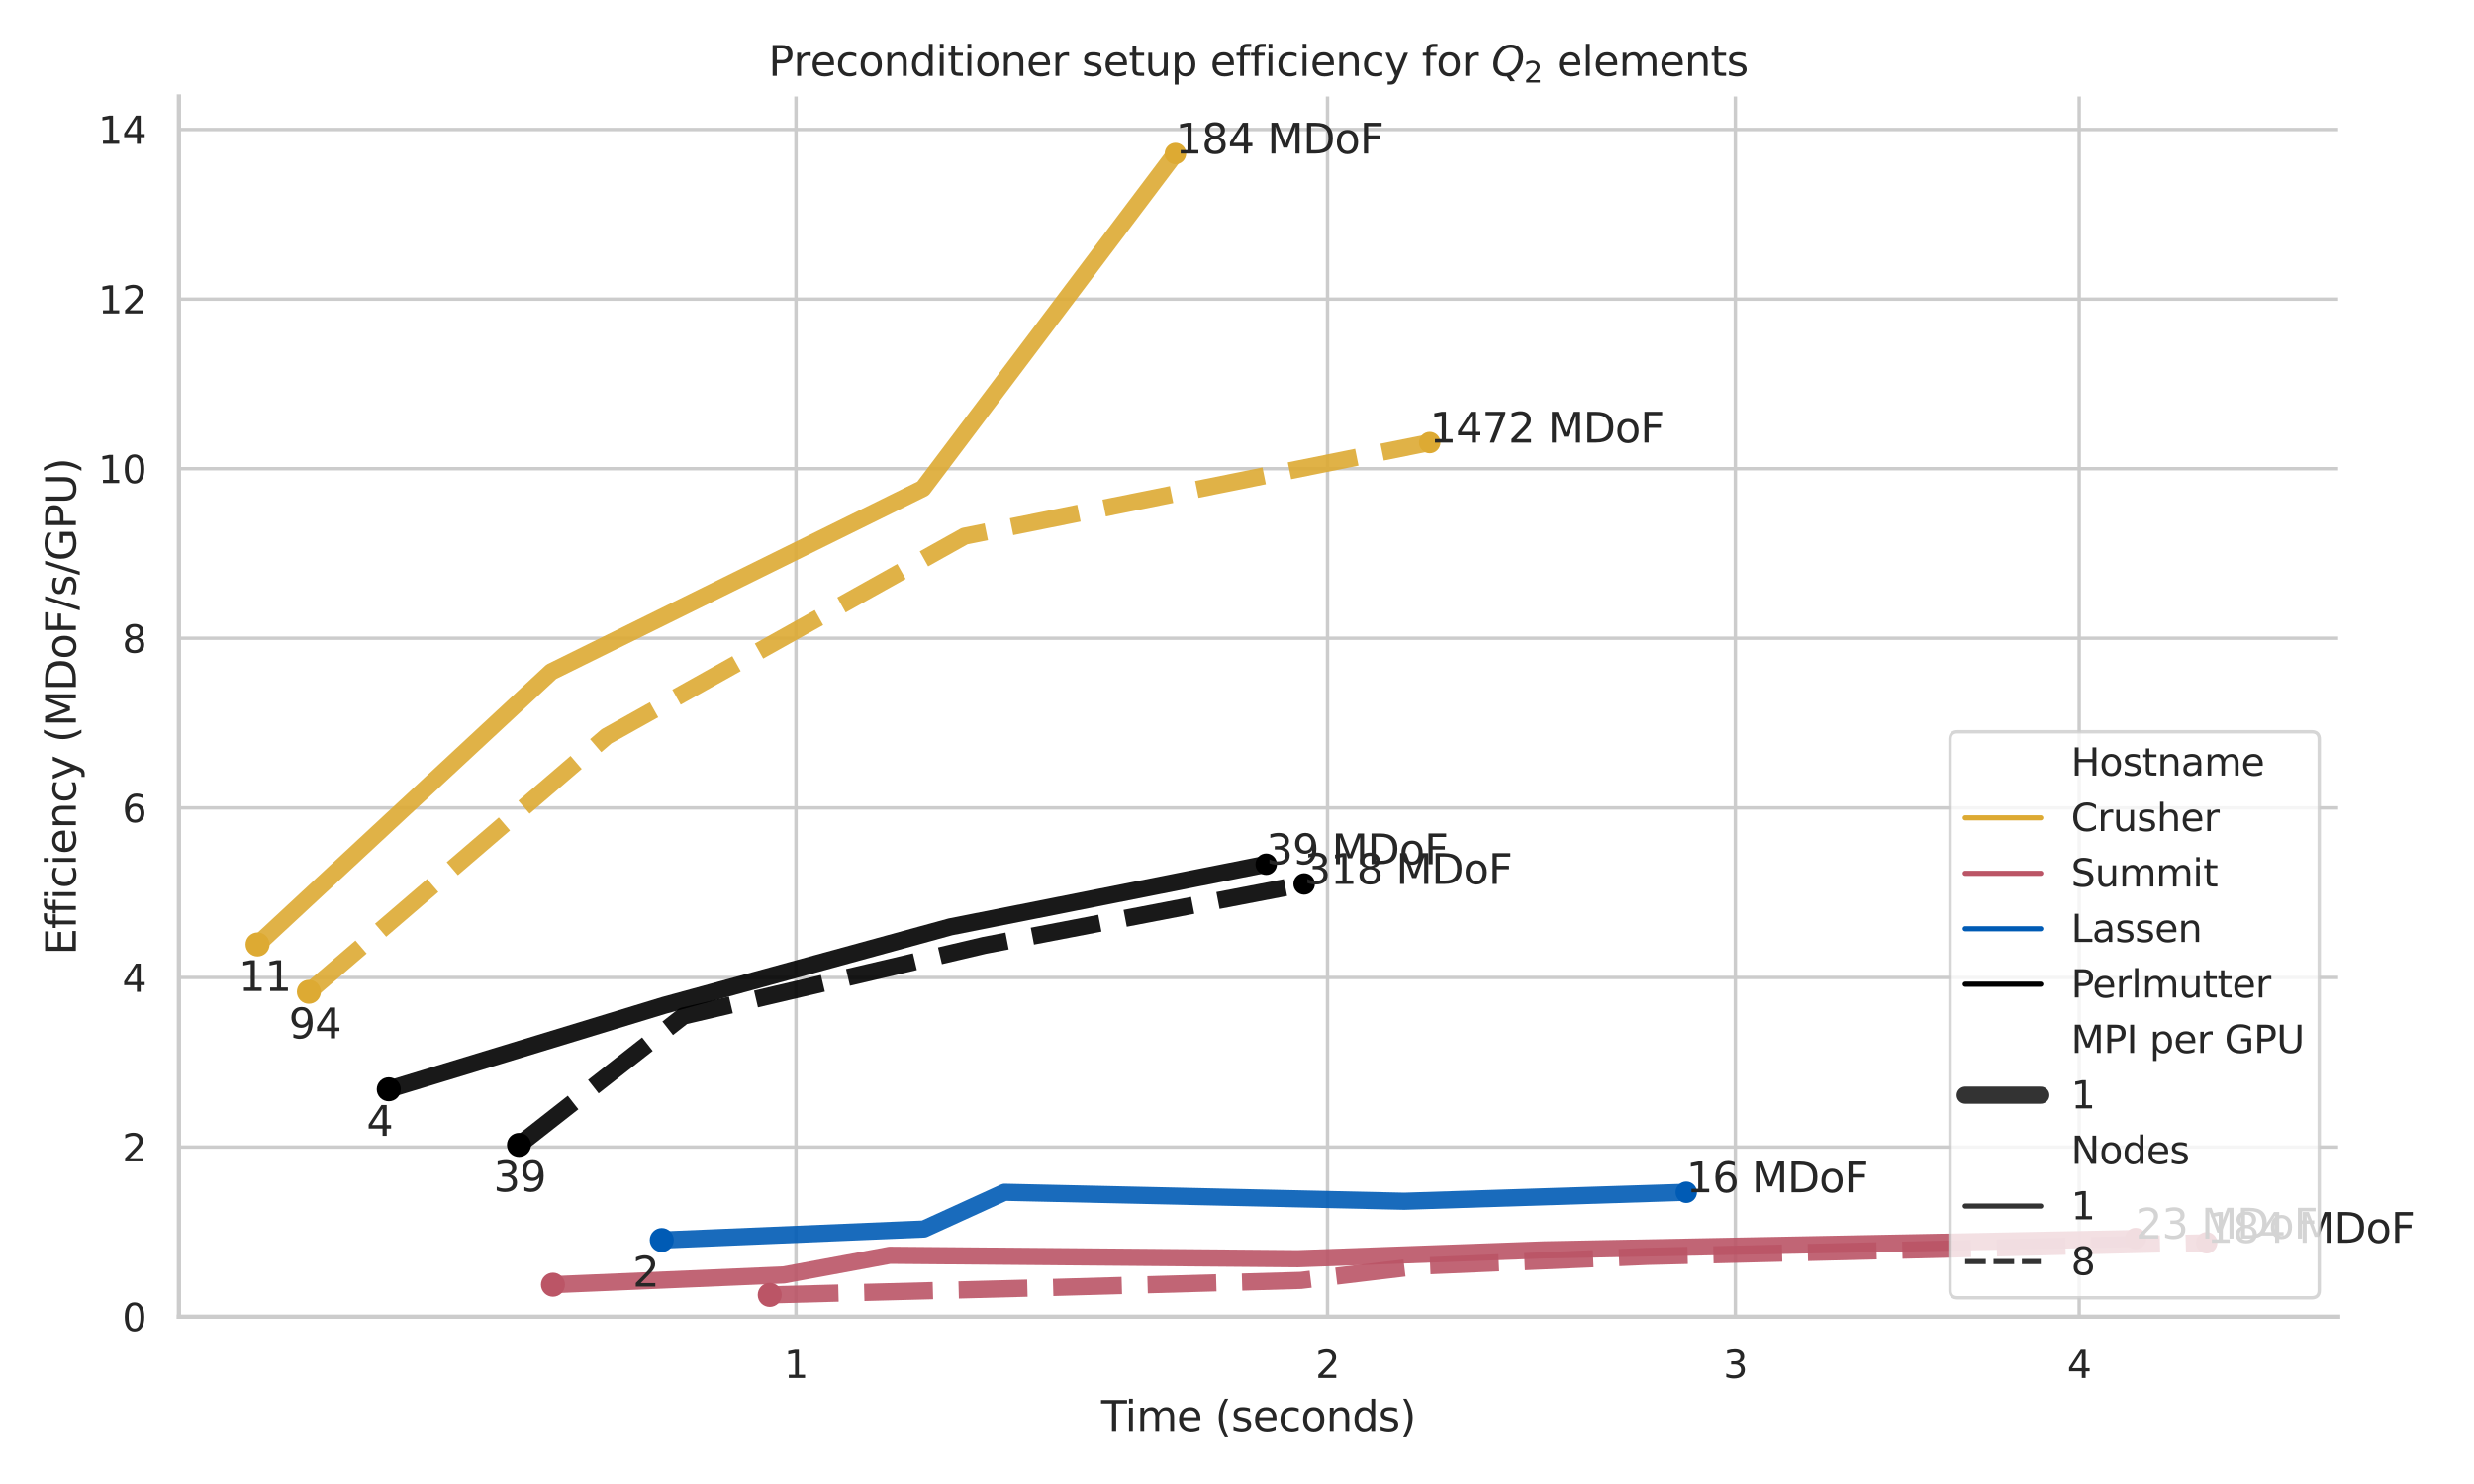 <?xml version="1.0" encoding="utf-8" standalone="no"?>
<!DOCTYPE svg PUBLIC "-//W3C//DTD SVG 1.1//EN"
  "http://www.w3.org/Graphics/SVG/1.1/DTD/svg11.dtd">
<svg xmlns:xlink="http://www.w3.org/1999/xlink" width="720pt" height="432pt" viewBox="0 0 720 432" xmlns="http://www.w3.org/2000/svg" version="1.1">
 <defs>
  <style type="text/css">*{stroke-linejoin: round; stroke-linecap: butt}</style>
 </defs>
 <g id="figure_1">
  <g id="patch_1">
   <path d="M 0 432 
L 720 432 
L 720 0 
L 0 0 
z
" style="fill: #ffffff"/>
  </g>
  <g id="axes_1">
   <g id="patch_2">
    <path d="M 52.071 383.28 
L 680.462 383.28 
L 680.462 28.08 
L 52.071 28.08 
z
" style="fill: #ffffff"/>
   </g>
   <g id="matplotlib.axis_1">
    <g id="xtick_1">
     <g id="line2d_1">
      <path d="M 231.659 383.28 
L 231.659 28.08 
" clip-path="url(#p3f2421a77c)" style="fill: none; stroke: #cccccc; stroke-linecap: round"/>
     </g>
     <g id="text_1">
      <!-- 1 -->
      <g style="fill: #262626" transform="translate(228.159 401.139)scale(0.11 -0.11)">
       <defs>
        <path id="DejaVuSans-31" d="M 794 531 
L 1825 531 
L 1825 4091 
L 703 3866 
L 703 4441 
L 1819 4666 
L 2450 4666 
L 2450 531 
L 3481 531 
L 3481 0 
L 794 0 
L 794 531 
z
" transform="scale(0.016)"/>
       </defs>
       <use xlink:href="#DejaVuSans-31"/>
      </g>
     </g>
    </g>
    <g id="xtick_2">
     <g id="line2d_2">
      <path d="M 386.345 383.28 
L 386.345 28.08 
" clip-path="url(#p3f2421a77c)" style="fill: none; stroke: #cccccc; stroke-linecap: round"/>
     </g>
     <g id="text_2">
      <!-- 2 -->
      <g style="fill: #262626" transform="translate(382.845 401.139)scale(0.11 -0.11)">
       <defs>
        <path id="DejaVuSans-32" d="M 1228 531 
L 3431 531 
L 3431 0 
L 469 0 
L 469 531 
Q 828 903 1448 1529 
Q 2069 2156 2228 2338 
Q 2531 2678 2651 2914 
Q 2772 3150 2772 3378 
Q 2772 3750 2511 3984 
Q 2250 4219 1831 4219 
Q 1534 4219 1204 4116 
Q 875 4013 500 3803 
L 500 4441 
Q 881 4594 1212 4672 
Q 1544 4750 1819 4750 
Q 2544 4750 2975 4387 
Q 3406 4025 3406 3419 
Q 3406 3131 3298 2873 
Q 3191 2616 2906 2266 
Q 2828 2175 2409 1742 
Q 1991 1309 1228 531 
z
" transform="scale(0.016)"/>
       </defs>
       <use xlink:href="#DejaVuSans-32"/>
      </g>
     </g>
    </g>
    <g id="xtick_3">
     <g id="line2d_3">
      <path d="M 505.04 383.28 
L 505.04 28.08 
" clip-path="url(#p3f2421a77c)" style="fill: none; stroke: #cccccc; stroke-linecap: round"/>
     </g>
     <g id="text_3">
      <!-- 3 -->
      <g style="fill: #262626" transform="translate(501.54 401.139)scale(0.11 -0.11)">
       <defs>
        <path id="DejaVuSans-33" d="M 2597 2516 
Q 3050 2419 3304 2112 
Q 3559 1806 3559 1356 
Q 3559 666 3084 287 
Q 2609 -91 1734 -91 
Q 1441 -91 1130 -33 
Q 819 25 488 141 
L 488 750 
Q 750 597 1062 519 
Q 1375 441 1716 441 
Q 2309 441 2620 675 
Q 2931 909 2931 1356 
Q 2931 1769 2642 2001 
Q 2353 2234 1838 2234 
L 1294 2234 
L 1294 2753 
L 1863 2753 
Q 2328 2753 2575 2939 
Q 2822 3125 2822 3475 
Q 2822 3834 2567 4026 
Q 2313 4219 1838 4219 
Q 1578 4219 1281 4162 
Q 984 4106 628 3988 
L 628 4550 
Q 988 4650 1302 4700 
Q 1616 4750 1894 4750 
Q 2613 4750 3031 4423 
Q 3450 4097 3450 3541 
Q 3450 3153 3228 2886 
Q 3006 2619 2597 2516 
z
" transform="scale(0.016)"/>
       </defs>
       <use xlink:href="#DejaVuSans-33"/>
      </g>
     </g>
    </g>
    <g id="xtick_4">
     <g id="line2d_4">
      <path d="M 605.104 383.28 
L 605.104 28.08 
" clip-path="url(#p3f2421a77c)" style="fill: none; stroke: #cccccc; stroke-linecap: round"/>
     </g>
     <g id="text_4">
      <!-- 4 -->
      <g style="fill: #262626" transform="translate(601.605 401.139)scale(0.11 -0.11)">
       <defs>
        <path id="DejaVuSans-34" d="M 2419 4116 
L 825 1625 
L 2419 1625 
L 2419 4116 
z
M 2253 4666 
L 3047 4666 
L 3047 1625 
L 3713 1625 
L 3713 1100 
L 3047 1100 
L 3047 0 
L 2419 0 
L 2419 1100 
L 313 1100 
L 313 1709 
L 2253 4666 
z
" transform="scale(0.016)"/>
       </defs>
       <use xlink:href="#DejaVuSans-34"/>
      </g>
     </g>
    </g>
    <g id="text_5">
     <!-- Time (seconds) -->
     <g style="fill: #262626" transform="translate(320.473 416.544)scale(0.12 -0.12)">
      <defs>
       <path id="DejaVuSans-54" d="M -19 4666 
L 3928 4666 
L 3928 4134 
L 2272 4134 
L 2272 0 
L 1638 0 
L 1638 4134 
L -19 4134 
L -19 4666 
z
" transform="scale(0.016)"/>
       <path id="DejaVuSans-69" d="M 603 3500 
L 1178 3500 
L 1178 0 
L 603 0 
L 603 3500 
z
M 603 4863 
L 1178 4863 
L 1178 4134 
L 603 4134 
L 603 4863 
z
" transform="scale(0.016)"/>
       <path id="DejaVuSans-6d" d="M 3328 2828 
Q 3544 3216 3844 3400 
Q 4144 3584 4550 3584 
Q 5097 3584 5394 3201 
Q 5691 2819 5691 2113 
L 5691 0 
L 5113 0 
L 5113 2094 
Q 5113 2597 4934 2840 
Q 4756 3084 4391 3084 
Q 3944 3084 3684 2787 
Q 3425 2491 3425 1978 
L 3425 0 
L 2847 0 
L 2847 2094 
Q 2847 2600 2669 2842 
Q 2491 3084 2119 3084 
Q 1678 3084 1418 2786 
Q 1159 2488 1159 1978 
L 1159 0 
L 581 0 
L 581 3500 
L 1159 3500 
L 1159 2956 
Q 1356 3278 1631 3431 
Q 1906 3584 2284 3584 
Q 2666 3584 2933 3390 
Q 3200 3197 3328 2828 
z
" transform="scale(0.016)"/>
       <path id="DejaVuSans-65" d="M 3597 1894 
L 3597 1613 
L 953 1613 
Q 991 1019 1311 708 
Q 1631 397 2203 397 
Q 2534 397 2845 478 
Q 3156 559 3463 722 
L 3463 178 
Q 3153 47 2828 -22 
Q 2503 -91 2169 -91 
Q 1331 -91 842 396 
Q 353 884 353 1716 
Q 353 2575 817 3079 
Q 1281 3584 2069 3584 
Q 2775 3584 3186 3129 
Q 3597 2675 3597 1894 
z
M 3022 2063 
Q 3016 2534 2758 2815 
Q 2500 3097 2075 3097 
Q 1594 3097 1305 2825 
Q 1016 2553 972 2059 
L 3022 2063 
z
" transform="scale(0.016)"/>
       <path id="DejaVuSans-20" transform="scale(0.016)"/>
       <path id="DejaVuSans-28" d="M 1984 4856 
Q 1566 4138 1362 3434 
Q 1159 2731 1159 2009 
Q 1159 1288 1364 580 
Q 1569 -128 1984 -844 
L 1484 -844 
Q 1016 -109 783 600 
Q 550 1309 550 2009 
Q 550 2706 781 3412 
Q 1013 4119 1484 4856 
L 1984 4856 
z
" transform="scale(0.016)"/>
       <path id="DejaVuSans-73" d="M 2834 3397 
L 2834 2853 
Q 2591 2978 2328 3040 
Q 2066 3103 1784 3103 
Q 1356 3103 1142 2972 
Q 928 2841 928 2578 
Q 928 2378 1081 2264 
Q 1234 2150 1697 2047 
L 1894 2003 
Q 2506 1872 2764 1633 
Q 3022 1394 3022 966 
Q 3022 478 2636 193 
Q 2250 -91 1575 -91 
Q 1294 -91 989 -36 
Q 684 19 347 128 
L 347 722 
Q 666 556 975 473 
Q 1284 391 1588 391 
Q 1994 391 2212 530 
Q 2431 669 2431 922 
Q 2431 1156 2273 1281 
Q 2116 1406 1581 1522 
L 1381 1569 
Q 847 1681 609 1914 
Q 372 2147 372 2553 
Q 372 3047 722 3315 
Q 1072 3584 1716 3584 
Q 2034 3584 2315 3537 
Q 2597 3491 2834 3397 
z
" transform="scale(0.016)"/>
       <path id="DejaVuSans-63" d="M 3122 3366 
L 3122 2828 
Q 2878 2963 2633 3030 
Q 2388 3097 2138 3097 
Q 1578 3097 1268 2742 
Q 959 2388 959 1747 
Q 959 1106 1268 751 
Q 1578 397 2138 397 
Q 2388 397 2633 464 
Q 2878 531 3122 666 
L 3122 134 
Q 2881 22 2623 -34 
Q 2366 -91 2075 -91 
Q 1284 -91 818 406 
Q 353 903 353 1747 
Q 353 2603 823 3093 
Q 1294 3584 2113 3584 
Q 2378 3584 2631 3529 
Q 2884 3475 3122 3366 
z
" transform="scale(0.016)"/>
       <path id="DejaVuSans-6f" d="M 1959 3097 
Q 1497 3097 1228 2736 
Q 959 2375 959 1747 
Q 959 1119 1226 758 
Q 1494 397 1959 397 
Q 2419 397 2687 759 
Q 2956 1122 2956 1747 
Q 2956 2369 2687 2733 
Q 2419 3097 1959 3097 
z
M 1959 3584 
Q 2709 3584 3137 3096 
Q 3566 2609 3566 1747 
Q 3566 888 3137 398 
Q 2709 -91 1959 -91 
Q 1206 -91 779 398 
Q 353 888 353 1747 
Q 353 2609 779 3096 
Q 1206 3584 1959 3584 
z
" transform="scale(0.016)"/>
       <path id="DejaVuSans-6e" d="M 3513 2113 
L 3513 0 
L 2938 0 
L 2938 2094 
Q 2938 2591 2744 2837 
Q 2550 3084 2163 3084 
Q 1697 3084 1428 2787 
Q 1159 2491 1159 1978 
L 1159 0 
L 581 0 
L 581 3500 
L 1159 3500 
L 1159 2956 
Q 1366 3272 1645 3428 
Q 1925 3584 2291 3584 
Q 2894 3584 3203 3211 
Q 3513 2838 3513 2113 
z
" transform="scale(0.016)"/>
       <path id="DejaVuSans-64" d="M 2906 2969 
L 2906 4863 
L 3481 4863 
L 3481 0 
L 2906 0 
L 2906 525 
Q 2725 213 2448 61 
Q 2172 -91 1784 -91 
Q 1150 -91 751 415 
Q 353 922 353 1747 
Q 353 2572 751 3078 
Q 1150 3584 1784 3584 
Q 2172 3584 2448 3432 
Q 2725 3281 2906 2969 
z
M 947 1747 
Q 947 1113 1208 752 
Q 1469 391 1925 391 
Q 2381 391 2643 752 
Q 2906 1113 2906 1747 
Q 2906 2381 2643 2742 
Q 2381 3103 1925 3103 
Q 1469 3103 1208 2742 
Q 947 2381 947 1747 
z
" transform="scale(0.016)"/>
       <path id="DejaVuSans-29" d="M 513 4856 
L 1013 4856 
Q 1481 4119 1714 3412 
Q 1947 2706 1947 2009 
Q 1947 1309 1714 600 
Q 1481 -109 1013 -844 
L 513 -844 
Q 928 -128 1133 580 
Q 1338 1288 1338 2009 
Q 1338 2731 1133 3434 
Q 928 4138 513 4856 
z
" transform="scale(0.016)"/>
      </defs>
      <use xlink:href="#DejaVuSans-54"/>
      <use xlink:href="#DejaVuSans-69" x="57.959"/>
      <use xlink:href="#DejaVuSans-6d" x="85.742"/>
      <use xlink:href="#DejaVuSans-65" x="183.154"/>
      <use xlink:href="#DejaVuSans-20" x="244.678"/>
      <use xlink:href="#DejaVuSans-28" x="276.465"/>
      <use xlink:href="#DejaVuSans-73" x="315.479"/>
      <use xlink:href="#DejaVuSans-65" x="367.578"/>
      <use xlink:href="#DejaVuSans-63" x="429.102"/>
      <use xlink:href="#DejaVuSans-6f" x="484.082"/>
      <use xlink:href="#DejaVuSans-6e" x="545.264"/>
      <use xlink:href="#DejaVuSans-64" x="608.643"/>
      <use xlink:href="#DejaVuSans-73" x="672.119"/>
      <use xlink:href="#DejaVuSans-29" x="724.219"/>
     </g>
    </g>
   </g>
   <g id="matplotlib.axis_2">
    <g id="ytick_1">
     <g id="line2d_5">
      <path d="M 52.071 383.28 
L 680.462 383.28 
" clip-path="url(#p3f2421a77c)" style="fill: none; stroke: #cccccc; stroke-linecap: round"/>
     </g>
     <g id="text_6">
      <!-- 0 -->
      <g style="fill: #262626" transform="translate(35.572 387.459)scale(0.11 -0.11)">
       <defs>
        <path id="DejaVuSans-30" d="M 2034 4250 
Q 1547 4250 1301 3770 
Q 1056 3291 1056 2328 
Q 1056 1369 1301 889 
Q 1547 409 2034 409 
Q 2525 409 2770 889 
Q 3016 1369 3016 2328 
Q 3016 3291 2770 3770 
Q 2525 4250 2034 4250 
z
M 2034 4750 
Q 2819 4750 3233 4129 
Q 3647 3509 3647 2328 
Q 3647 1150 3233 529 
Q 2819 -91 2034 -91 
Q 1250 -91 836 529 
Q 422 1150 422 2328 
Q 422 3509 836 4129 
Q 1250 4750 2034 4750 
z
" transform="scale(0.016)"/>
       </defs>
       <use xlink:href="#DejaVuSans-30"/>
      </g>
     </g>
    </g>
    <g id="ytick_2">
     <g id="line2d_6">
      <path d="M 52.071 333.911 
L 680.462 333.911 
" clip-path="url(#p3f2421a77c)" style="fill: none; stroke: #cccccc; stroke-linecap: round"/>
     </g>
     <g id="text_7">
      <!-- 2 -->
      <g style="fill: #262626" transform="translate(35.572 338.091)scale(0.11 -0.11)">
       <use xlink:href="#DejaVuSans-32"/>
      </g>
     </g>
    </g>
    <g id="ytick_3">
     <g id="line2d_7">
      <path d="M 52.071 284.543 
L 680.462 284.543 
" clip-path="url(#p3f2421a77c)" style="fill: none; stroke: #cccccc; stroke-linecap: round"/>
     </g>
     <g id="text_8">
      <!-- 4 -->
      <g style="fill: #262626" transform="translate(35.572 288.722)scale(0.11 -0.11)">
       <use xlink:href="#DejaVuSans-34"/>
      </g>
     </g>
    </g>
    <g id="ytick_4">
     <g id="line2d_8">
      <path d="M 52.071 235.174 
L 680.462 235.174 
" clip-path="url(#p3f2421a77c)" style="fill: none; stroke: #cccccc; stroke-linecap: round"/>
     </g>
     <g id="text_9">
      <!-- 6 -->
      <g style="fill: #262626" transform="translate(35.572 239.353)scale(0.11 -0.11)">
       <defs>
        <path id="DejaVuSans-36" d="M 2113 2584 
Q 1688 2584 1439 2293 
Q 1191 2003 1191 1497 
Q 1191 994 1439 701 
Q 1688 409 2113 409 
Q 2538 409 2786 701 
Q 3034 994 3034 1497 
Q 3034 2003 2786 2293 
Q 2538 2584 2113 2584 
z
M 3366 4563 
L 3366 3988 
Q 3128 4100 2886 4159 
Q 2644 4219 2406 4219 
Q 1781 4219 1451 3797 
Q 1122 3375 1075 2522 
Q 1259 2794 1537 2939 
Q 1816 3084 2150 3084 
Q 2853 3084 3261 2657 
Q 3669 2231 3669 1497 
Q 3669 778 3244 343 
Q 2819 -91 2113 -91 
Q 1303 -91 875 529 
Q 447 1150 447 2328 
Q 447 3434 972 4092 
Q 1497 4750 2381 4750 
Q 2619 4750 2861 4703 
Q 3103 4656 3366 4563 
z
" transform="scale(0.016)"/>
       </defs>
       <use xlink:href="#DejaVuSans-36"/>
      </g>
     </g>
    </g>
    <g id="ytick_5">
     <g id="line2d_9">
      <path d="M 52.071 185.805 
L 680.462 185.805 
" clip-path="url(#p3f2421a77c)" style="fill: none; stroke: #cccccc; stroke-linecap: round"/>
     </g>
     <g id="text_10">
      <!-- 8 -->
      <g style="fill: #262626" transform="translate(35.572 189.984)scale(0.11 -0.11)">
       <defs>
        <path id="DejaVuSans-38" d="M 2034 2216 
Q 1584 2216 1326 1975 
Q 1069 1734 1069 1313 
Q 1069 891 1326 650 
Q 1584 409 2034 409 
Q 2484 409 2743 651 
Q 3003 894 3003 1313 
Q 3003 1734 2745 1975 
Q 2488 2216 2034 2216 
z
M 1403 2484 
Q 997 2584 770 2862 
Q 544 3141 544 3541 
Q 544 4100 942 4425 
Q 1341 4750 2034 4750 
Q 2731 4750 3128 4425 
Q 3525 4100 3525 3541 
Q 3525 3141 3298 2862 
Q 3072 2584 2669 2484 
Q 3125 2378 3379 2068 
Q 3634 1759 3634 1313 
Q 3634 634 3220 271 
Q 2806 -91 2034 -91 
Q 1263 -91 848 271 
Q 434 634 434 1313 
Q 434 1759 690 2068 
Q 947 2378 1403 2484 
z
M 1172 3481 
Q 1172 3119 1398 2916 
Q 1625 2713 2034 2713 
Q 2441 2713 2670 2916 
Q 2900 3119 2900 3481 
Q 2900 3844 2670 4047 
Q 2441 4250 2034 4250 
Q 1625 4250 1398 4047 
Q 1172 3844 1172 3481 
z
" transform="scale(0.016)"/>
       </defs>
       <use xlink:href="#DejaVuSans-38"/>
      </g>
     </g>
    </g>
    <g id="ytick_6">
     <g id="line2d_10">
      <path d="M 52.071 136.436 
L 680.462 136.436 
" clip-path="url(#p3f2421a77c)" style="fill: none; stroke: #cccccc; stroke-linecap: round"/>
     </g>
     <g id="text_11">
      <!-- 10 -->
      <g style="fill: #262626" transform="translate(28.574 140.615)scale(0.11 -0.11)">
       <use xlink:href="#DejaVuSans-31"/>
       <use xlink:href="#DejaVuSans-30" x="63.623"/>
      </g>
     </g>
    </g>
    <g id="ytick_7">
     <g id="line2d_11">
      <path d="M 52.071 87.067 
L 680.462 87.067 
" clip-path="url(#p3f2421a77c)" style="fill: none; stroke: #cccccc; stroke-linecap: round"/>
     </g>
     <g id="text_12">
      <!-- 12 -->
      <g style="fill: #262626" transform="translate(28.574 91.247)scale(0.11 -0.11)">
       <use xlink:href="#DejaVuSans-31"/>
       <use xlink:href="#DejaVuSans-32" x="63.623"/>
      </g>
     </g>
    </g>
    <g id="ytick_8">
     <g id="line2d_12">
      <path d="M 52.071 37.699 
L 680.462 37.699 
" clip-path="url(#p3f2421a77c)" style="fill: none; stroke: #cccccc; stroke-linecap: round"/>
     </g>
     <g id="text_13">
      <!-- 14 -->
      <g style="fill: #262626" transform="translate(28.574 41.878)scale(0.11 -0.11)">
       <use xlink:href="#DejaVuSans-31"/>
       <use xlink:href="#DejaVuSans-34" x="63.623"/>
      </g>
     </g>
    </g>
    <g id="text_14">
     <!-- Efficiency (MDoF/s/GPU) -->
     <g style="fill: #262626" transform="translate(22.078 278.007)rotate(-90)scale(0.12 -0.12)">
      <defs>
       <path id="DejaVuSans-45" d="M 628 4666 
L 3578 4666 
L 3578 4134 
L 1259 4134 
L 1259 2753 
L 3481 2753 
L 3481 2222 
L 1259 2222 
L 1259 531 
L 3634 531 
L 3634 0 
L 628 0 
L 628 4666 
z
" transform="scale(0.016)"/>
       <path id="DejaVuSans-66" d="M 2375 4863 
L 2375 4384 
L 1825 4384 
Q 1516 4384 1395 4259 
Q 1275 4134 1275 3809 
L 1275 3500 
L 2222 3500 
L 2222 3053 
L 1275 3053 
L 1275 0 
L 697 0 
L 697 3053 
L 147 3053 
L 147 3500 
L 697 3500 
L 697 3744 
Q 697 4328 969 4595 
Q 1241 4863 1831 4863 
L 2375 4863 
z
" transform="scale(0.016)"/>
       <path id="DejaVuSans-79" d="M 2059 -325 
Q 1816 -950 1584 -1140 
Q 1353 -1331 966 -1331 
L 506 -1331 
L 506 -850 
L 844 -850 
Q 1081 -850 1212 -737 
Q 1344 -625 1503 -206 
L 1606 56 
L 191 3500 
L 800 3500 
L 1894 763 
L 2988 3500 
L 3597 3500 
L 2059 -325 
z
" transform="scale(0.016)"/>
       <path id="DejaVuSans-4d" d="M 628 4666 
L 1569 4666 
L 2759 1491 
L 3956 4666 
L 4897 4666 
L 4897 0 
L 4281 0 
L 4281 4097 
L 3078 897 
L 2444 897 
L 1241 4097 
L 1241 0 
L 628 0 
L 628 4666 
z
" transform="scale(0.016)"/>
       <path id="DejaVuSans-44" d="M 1259 4147 
L 1259 519 
L 2022 519 
Q 2988 519 3436 956 
Q 3884 1394 3884 2338 
Q 3884 3275 3436 3711 
Q 2988 4147 2022 4147 
L 1259 4147 
z
M 628 4666 
L 1925 4666 
Q 3281 4666 3915 4102 
Q 4550 3538 4550 2338 
Q 4550 1131 3912 565 
Q 3275 0 1925 0 
L 628 0 
L 628 4666 
z
" transform="scale(0.016)"/>
       <path id="DejaVuSans-46" d="M 628 4666 
L 3309 4666 
L 3309 4134 
L 1259 4134 
L 1259 2759 
L 3109 2759 
L 3109 2228 
L 1259 2228 
L 1259 0 
L 628 0 
L 628 4666 
z
" transform="scale(0.016)"/>
       <path id="DejaVuSans-2f" d="M 1625 4666 
L 2156 4666 
L 531 -594 
L 0 -594 
L 1625 4666 
z
" transform="scale(0.016)"/>
       <path id="DejaVuSans-47" d="M 3809 666 
L 3809 1919 
L 2778 1919 
L 2778 2438 
L 4434 2438 
L 4434 434 
Q 4069 175 3628 42 
Q 3188 -91 2688 -91 
Q 1594 -91 976 548 
Q 359 1188 359 2328 
Q 359 3472 976 4111 
Q 1594 4750 2688 4750 
Q 3144 4750 3555 4637 
Q 3966 4525 4313 4306 
L 4313 3634 
Q 3963 3931 3569 4081 
Q 3175 4231 2741 4231 
Q 1884 4231 1454 3753 
Q 1025 3275 1025 2328 
Q 1025 1384 1454 906 
Q 1884 428 2741 428 
Q 3075 428 3337 486 
Q 3600 544 3809 666 
z
" transform="scale(0.016)"/>
       <path id="DejaVuSans-50" d="M 1259 4147 
L 1259 2394 
L 2053 2394 
Q 2494 2394 2734 2622 
Q 2975 2850 2975 3272 
Q 2975 3691 2734 3919 
Q 2494 4147 2053 4147 
L 1259 4147 
z
M 628 4666 
L 2053 4666 
Q 2838 4666 3239 4311 
Q 3641 3956 3641 3272 
Q 3641 2581 3239 2228 
Q 2838 1875 2053 1875 
L 1259 1875 
L 1259 0 
L 628 0 
L 628 4666 
z
" transform="scale(0.016)"/>
       <path id="DejaVuSans-55" d="M 556 4666 
L 1191 4666 
L 1191 1831 
Q 1191 1081 1462 751 
Q 1734 422 2344 422 
Q 2950 422 3222 751 
Q 3494 1081 3494 1831 
L 3494 4666 
L 4128 4666 
L 4128 1753 
Q 4128 841 3676 375 
Q 3225 -91 2344 -91 
Q 1459 -91 1007 375 
Q 556 841 556 1753 
L 556 4666 
z
" transform="scale(0.016)"/>
      </defs>
      <use xlink:href="#DejaVuSans-45"/>
      <use xlink:href="#DejaVuSans-66" x="63.184"/>
      <use xlink:href="#DejaVuSans-66" x="98.389"/>
      <use xlink:href="#DejaVuSans-69" x="133.594"/>
      <use xlink:href="#DejaVuSans-63" x="161.377"/>
      <use xlink:href="#DejaVuSans-69" x="216.357"/>
      <use xlink:href="#DejaVuSans-65" x="244.141"/>
      <use xlink:href="#DejaVuSans-6e" x="305.664"/>
      <use xlink:href="#DejaVuSans-63" x="369.043"/>
      <use xlink:href="#DejaVuSans-79" x="424.023"/>
      <use xlink:href="#DejaVuSans-20" x="483.203"/>
      <use xlink:href="#DejaVuSans-28" x="514.99"/>
      <use xlink:href="#DejaVuSans-4d" x="554.004"/>
      <use xlink:href="#DejaVuSans-44" x="640.283"/>
      <use xlink:href="#DejaVuSans-6f" x="717.285"/>
      <use xlink:href="#DejaVuSans-46" x="778.467"/>
      <use xlink:href="#DejaVuSans-2f" x="835.986"/>
      <use xlink:href="#DejaVuSans-73" x="869.678"/>
      <use xlink:href="#DejaVuSans-2f" x="921.777"/>
      <use xlink:href="#DejaVuSans-47" x="955.469"/>
      <use xlink:href="#DejaVuSans-50" x="1032.959"/>
      <use xlink:href="#DejaVuSans-55" x="1093.262"/>
      <use xlink:href="#DejaVuSans-29" x="1166.455"/>
     </g>
    </g>
   </g>
   <g id="line2d_13">
    <path d="M 74.953 274.94 
L 160.441 195.556 
L 268.623 142.182 
L 342.086 44.692 
" clip-path="url(#p3f2421a77c)" style="fill: none; stroke: #ddaa33; stroke-opacity: 0.9; stroke-width: 5; stroke-linecap: round"/>
   </g>
   <g id="line2d_14">
    <path d="M 89.9 288.714 
L 176.527 214.343 
L 280.713 156.079 
L 416.083 128.823 
" clip-path="url(#p3f2421a77c)" style="fill: none; stroke-dasharray: 20,7.5; stroke-dashoffset: 0; stroke: #ddaa33; stroke-opacity: 0.9; stroke-width: 5"/>
   </g>
   <g id="line2d_15">
    <path d="M 160.925 373.975 
L 228.101 371.134 
L 258.924 365.42 
L 377.678 366.421 
L 449.249 363.854 
L 621.523 360.556 
" clip-path="url(#p3f2421a77c)" style="fill: none; stroke: #bb5566; stroke-opacity: 0.9; stroke-width: 5; stroke-linecap: round"/>
   </g>
   <g id="line2d_16">
    <path d="M 224.018 376.941 
L 302.453 374.894 
L 378.609 372.727 
L 413.338 368.561 
L 479.358 365.738 
L 642.197 361.784 
" clip-path="url(#p3f2421a77c)" style="fill: none; stroke-dasharray: 20,7.5; stroke-dashoffset: 0; stroke: #bb5566; stroke-opacity: 0.9; stroke-width: 5"/>
   </g>
   <g id="line2d_17">
    <path d="M 192.592 360.985 
L 268.901 357.776 
L 292.359 347.075 
L 408.662 349.686 
L 490.738 347.077 
" clip-path="url(#p3f2421a77c)" style="fill: none; stroke: #005bb5; stroke-opacity: 0.9; stroke-width: 5; stroke-linecap: round"/>
   </g>
   <g id="line2d_18">
    <path d="M 113.148 317.093 
L 193.329 292.643 
L 276.585 269.818 
L 368.504 251.581 
" clip-path="url(#p3f2421a77c)" style="fill: none; stroke: #000000; stroke-opacity: 0.9; stroke-width: 5; stroke-linecap: round"/>
   </g>
   <g id="line2d_19">
    <path d="M 151.043 333.288 
L 198.855 295.787 
L 286.453 275.212 
L 379.545 257.319 
" clip-path="url(#p3f2421a77c)" style="fill: none; stroke-dasharray: 20,7.5; stroke-dashoffset: 0; stroke: #000000; stroke-opacity: 0.9; stroke-width: 5"/>
   </g>
   <g id="line2d_20"/>
   <g id="line2d_21"/>
   <g id="line2d_22"/>
   <g id="line2d_23"/>
   <g id="line2d_24"/>
   <g id="line2d_25"/>
   <g id="line2d_26"/>
   <g id="line2d_27">
    <path d="M 74.953 274.94 
" clip-path="url(#p3f2421a77c)" style="fill: none; stroke: #ddaa33; stroke-width: 1.5; stroke-linecap: round"/>
    <defs>
     <path id="m675fb6eebd" d="M 0 3 
C 0.796 3 1.559 2.684 2.121 2.121 
C 2.684 1.559 3 0.796 3 0 
C 3 -0.796 2.684 -1.559 2.121 -2.121 
C 1.559 -2.684 0.796 -3 0 -3 
C -0.796 -3 -1.559 -2.684 -2.121 -2.121 
C -2.684 -1.559 -3 -0.796 -3 0 
C -3 0.796 -2.684 1.559 -2.121 2.121 
C -1.559 2.684 -0.796 3 0 3 
z
" style="stroke: #ddaa33"/>
    </defs>
    <g clip-path="url(#p3f2421a77c)">
     <use xlink:href="#m675fb6eebd" x="74.953" y="274.94" style="fill: #ddaa33; stroke: #ddaa33"/>
    </g>
   </g>
   <g id="line2d_28">
    <path d="M 89.9 288.714 
" clip-path="url(#p3f2421a77c)" style="fill: none; stroke: #ddaa33; stroke-width: 1.5; stroke-linecap: round"/>
    <g clip-path="url(#p3f2421a77c)">
     <use xlink:href="#m675fb6eebd" x="89.9" y="288.714" style="fill: #ddaa33; stroke: #ddaa33"/>
    </g>
   </g>
   <g id="line2d_29">
    <path d="M 342.086 44.692 
" clip-path="url(#p3f2421a77c)" style="fill: none; stroke: #ddaa33; stroke-width: 1.5; stroke-linecap: round"/>
    <defs>
     <path id="mff09db09ca" d="M 0 2.625 
C 0.696 2.625 1.364 2.348 1.856 1.856 
C 2.348 1.364 2.625 0.696 2.625 0 
C 2.625 -0.696 2.348 -1.364 1.856 -1.856 
C 1.364 -2.348 0.696 -2.625 0 -2.625 
C -0.696 -2.625 -1.364 -2.348 -1.856 -1.856 
C -2.348 -1.364 -2.625 -0.696 -2.625 0 
C -2.625 0.696 -2.348 1.364 -1.856 1.856 
C -1.364 2.348 -0.696 2.625 0 2.625 
z
" style="stroke: #ddaa33"/>
    </defs>
    <g clip-path="url(#p3f2421a77c)">
     <use xlink:href="#mff09db09ca" x="342.086" y="44.692" style="fill: #ddaa33; stroke: #ddaa33"/>
    </g>
   </g>
   <g id="line2d_30">
    <path d="M 416.083 128.823 
" clip-path="url(#p3f2421a77c)" style="fill: none; stroke: #ddaa33; stroke-width: 1.5; stroke-linecap: round"/>
    <g clip-path="url(#p3f2421a77c)">
     <use xlink:href="#mff09db09ca" x="416.083" y="128.823" style="fill: #ddaa33; stroke: #ddaa33"/>
    </g>
   </g>
   <g id="line2d_31">
    <path d="M 160.925 373.975 
" clip-path="url(#p3f2421a77c)" style="fill: none; stroke: #bb5566; stroke-width: 1.5; stroke-linecap: round"/>
    <defs>
     <path id="m37fc40d70f" d="M 0 3 
C 0.796 3 1.559 2.684 2.121 2.121 
C 2.684 1.559 3 0.796 3 0 
C 3 -0.796 2.684 -1.559 2.121 -2.121 
C 1.559 -2.684 0.796 -3 0 -3 
C -0.796 -3 -1.559 -2.684 -2.121 -2.121 
C -2.684 -1.559 -3 -0.796 -3 0 
C -3 0.796 -2.684 1.559 -2.121 2.121 
C -1.559 2.684 -0.796 3 0 3 
z
" style="stroke: #bb5566"/>
    </defs>
    <g clip-path="url(#p3f2421a77c)">
     <use xlink:href="#m37fc40d70f" x="160.925" y="373.975" style="fill: #bb5566; stroke: #bb5566"/>
    </g>
   </g>
   <g id="line2d_32">
    <path d="M 224.018 376.941 
" clip-path="url(#p3f2421a77c)" style="fill: none; stroke: #bb5566; stroke-width: 1.5; stroke-linecap: round"/>
    <g clip-path="url(#p3f2421a77c)">
     <use xlink:href="#m37fc40d70f" x="224.018" y="376.941" style="fill: #bb5566; stroke: #bb5566"/>
    </g>
   </g>
   <g id="line2d_33">
    <path d="M 621.523 360.556 
" clip-path="url(#p3f2421a77c)" style="fill: none; stroke: #bb5566; stroke-width: 1.5; stroke-linecap: round"/>
    <defs>
     <path id="m9d177b915b" d="M 0 2.625 
C 0.696 2.625 1.364 2.348 1.856 1.856 
C 2.348 1.364 2.625 0.696 2.625 0 
C 2.625 -0.696 2.348 -1.364 1.856 -1.856 
C 1.364 -2.348 0.696 -2.625 0 -2.625 
C -0.696 -2.625 -1.364 -2.348 -1.856 -1.856 
C -2.348 -1.364 -2.625 -0.696 -2.625 0 
C -2.625 0.696 -2.348 1.364 -1.856 1.856 
C -1.364 2.348 -0.696 2.625 0 2.625 
z
" style="stroke: #bb5566"/>
    </defs>
    <g clip-path="url(#p3f2421a77c)">
     <use xlink:href="#m9d177b915b" x="621.523" y="360.556" style="fill: #bb5566; stroke: #bb5566"/>
    </g>
   </g>
   <g id="line2d_34">
    <path d="M 642.197 361.784 
" clip-path="url(#p3f2421a77c)" style="fill: none; stroke: #bb5566; stroke-width: 1.5; stroke-linecap: round"/>
    <g clip-path="url(#p3f2421a77c)">
     <use xlink:href="#m9d177b915b" x="642.197" y="361.784" style="fill: #bb5566; stroke: #bb5566"/>
    </g>
   </g>
   <g id="line2d_35">
    <path d="M 192.592 360.985 
" clip-path="url(#p3f2421a77c)" style="fill: none; stroke: #005bb5; stroke-width: 1.5; stroke-linecap: round"/>
    <defs>
     <path id="m87f44ee869" d="M 0 3 
C 0.796 3 1.559 2.684 2.121 2.121 
C 2.684 1.559 3 0.796 3 0 
C 3 -0.796 2.684 -1.559 2.121 -2.121 
C 1.559 -2.684 0.796 -3 0 -3 
C -0.796 -3 -1.559 -2.684 -2.121 -2.121 
C -2.684 -1.559 -3 -0.796 -3 0 
C -3 0.796 -2.684 1.559 -2.121 2.121 
C -1.559 2.684 -0.796 3 0 3 
z
" style="stroke: #005bb5"/>
    </defs>
    <g clip-path="url(#p3f2421a77c)">
     <use xlink:href="#m87f44ee869" x="192.592" y="360.985" style="fill: #005bb5; stroke: #005bb5"/>
    </g>
   </g>
   <g id="line2d_36">
    <path d="M 490.738 347.077 
" clip-path="url(#p3f2421a77c)" style="fill: none; stroke: #005bb5; stroke-width: 1.5; stroke-linecap: round"/>
    <defs>
     <path id="me3137b9f5a" d="M 0 2.625 
C 0.696 2.625 1.364 2.348 1.856 1.856 
C 2.348 1.364 2.625 0.696 2.625 0 
C 2.625 -0.696 2.348 -1.364 1.856 -1.856 
C 1.364 -2.348 0.696 -2.625 0 -2.625 
C -0.696 -2.625 -1.364 -2.348 -1.856 -1.856 
C -2.348 -1.364 -2.625 -0.696 -2.625 0 
C -2.625 0.696 -2.348 1.364 -1.856 1.856 
C -1.364 2.348 -0.696 2.625 0 2.625 
z
" style="stroke: #005bb5"/>
    </defs>
    <g clip-path="url(#p3f2421a77c)">
     <use xlink:href="#me3137b9f5a" x="490.738" y="347.077" style="fill: #005bb5; stroke: #005bb5"/>
    </g>
   </g>
   <g id="line2d_37">
    <path d="M 113.148 317.093 
" clip-path="url(#p3f2421a77c)" style="fill: none; stroke: #000000; stroke-width: 1.5; stroke-linecap: round"/>
    <defs>
     <path id="mf5b097fc65" d="M 0 3 
C 0.796 3 1.559 2.684 2.121 2.121 
C 2.684 1.559 3 0.796 3 0 
C 3 -0.796 2.684 -1.559 2.121 -2.121 
C 1.559 -2.684 0.796 -3 0 -3 
C -0.796 -3 -1.559 -2.684 -2.121 -2.121 
C -2.684 -1.559 -3 -0.796 -3 0 
C -3 0.796 -2.684 1.559 -2.121 2.121 
C -1.559 2.684 -0.796 3 0 3 
z
" style="stroke: #000000"/>
    </defs>
    <g clip-path="url(#p3f2421a77c)">
     <use xlink:href="#mf5b097fc65" x="113.148" y="317.093" style="stroke: #000000"/>
    </g>
   </g>
   <g id="line2d_38">
    <path d="M 151.043 333.288 
" clip-path="url(#p3f2421a77c)" style="fill: none; stroke: #000000; stroke-width: 1.5; stroke-linecap: round"/>
    <g clip-path="url(#p3f2421a77c)">
     <use xlink:href="#mf5b097fc65" x="151.043" y="333.288" style="stroke: #000000"/>
    </g>
   </g>
   <g id="line2d_39">
    <path d="M 368.504 251.581 
" clip-path="url(#p3f2421a77c)" style="fill: none; stroke: #000000; stroke-width: 1.5; stroke-linecap: round"/>
    <defs>
     <path id="m0363cf527d" d="M 0 2.625 
C 0.696 2.625 1.364 2.348 1.856 1.856 
C 2.348 1.364 2.625 0.696 2.625 0 
C 2.625 -0.696 2.348 -1.364 1.856 -1.856 
C 1.364 -2.348 0.696 -2.625 0 -2.625 
C -0.696 -2.625 -1.364 -2.348 -1.856 -1.856 
C -2.348 -1.364 -2.625 -0.696 -2.625 0 
C -2.625 0.696 -2.348 1.364 -1.856 1.856 
C -1.364 2.348 -0.696 2.625 0 2.625 
z
" style="stroke: #000000"/>
    </defs>
    <g clip-path="url(#p3f2421a77c)">
     <use xlink:href="#m0363cf527d" x="368.504" y="251.581" style="stroke: #000000"/>
    </g>
   </g>
   <g id="line2d_40">
    <path d="M 379.545 257.319 
" clip-path="url(#p3f2421a77c)" style="fill: none; stroke: #000000; stroke-width: 1.5; stroke-linecap: round"/>
    <g clip-path="url(#p3f2421a77c)">
     <use xlink:href="#m0363cf527d" x="379.545" y="257.319" style="stroke: #000000"/>
    </g>
   </g>
   <g id="patch_3">
    <path d="M 52.071 383.28 
L 52.071 28.08 
" style="fill: none; stroke: #cccccc; stroke-width: 1.25; stroke-linejoin: miter; stroke-linecap: square"/>
   </g>
   <g id="patch_4">
    <path d="M 52.071 383.28 
L 680.462 383.28 
" style="fill: none; stroke: #cccccc; stroke-width: 1.25; stroke-linejoin: miter; stroke-linecap: square"/>
   </g>
   <g id="text_15">
    <!-- 11 -->
    <g style="fill: #262626" transform="translate(69.465 288.483)scale(0.12 -0.12)">
     <use xlink:href="#DejaVuSans-31"/>
     <use xlink:href="#DejaVuSans-31" x="63.623"/>
    </g>
   </g>
   <g id="text_16">
    <!-- 94 -->
    <g style="fill: #262626" transform="translate(84.033 302.257)scale(0.12 -0.12)">
     <defs>
      <path id="DejaVuSans-39" d="M 703 97 
L 703 672 
Q 941 559 1184 500 
Q 1428 441 1663 441 
Q 2288 441 2617 861 
Q 2947 1281 2994 2138 
Q 2813 1869 2534 1725 
Q 2256 1581 1919 1581 
Q 1219 1581 811 2004 
Q 403 2428 403 3163 
Q 403 3881 828 4315 
Q 1253 4750 1959 4750 
Q 2769 4750 3195 4129 
Q 3622 3509 3622 2328 
Q 3622 1225 3098 567 
Q 2575 -91 1691 -91 
Q 1453 -91 1209 -44 
Q 966 3 703 97 
z
M 1959 2075 
Q 2384 2075 2632 2365 
Q 2881 2656 2881 3163 
Q 2881 3666 2632 3958 
Q 2384 4250 1959 4250 
Q 1534 4250 1286 3958 
Q 1038 3666 1038 3163 
Q 1038 2656 1286 2365 
Q 1534 2075 1959 2075 
z
" transform="scale(0.016)"/>
     </defs>
     <use xlink:href="#DejaVuSans-39"/>
     <use xlink:href="#DejaVuSans-34" x="63.623"/>
    </g>
   </g>
   <g id="text_17">
    <!-- 184 MDoF -->
    <g style="fill: #262626" transform="translate(342.086 44.692)scale(0.12 -0.12)">
     <use xlink:href="#DejaVuSans-31"/>
     <use xlink:href="#DejaVuSans-38" x="63.623"/>
     <use xlink:href="#DejaVuSans-34" x="127.246"/>
     <use xlink:href="#DejaVuSans-20" x="190.869"/>
     <use xlink:href="#DejaVuSans-4d" x="222.656"/>
     <use xlink:href="#DejaVuSans-44" x="308.936"/>
     <use xlink:href="#DejaVuSans-6f" x="385.938"/>
     <use xlink:href="#DejaVuSans-46" x="447.119"/>
    </g>
   </g>
   <g id="text_18">
    <!-- 1472 MDoF -->
    <g style="fill: #262626" transform="translate(416.083 128.823)scale(0.12 -0.12)">
     <defs>
      <path id="DejaVuSans-37" d="M 525 4666 
L 3525 4666 
L 3525 4397 
L 1831 0 
L 1172 0 
L 2766 4134 
L 525 4134 
L 525 4666 
z
" transform="scale(0.016)"/>
     </defs>
     <use xlink:href="#DejaVuSans-31"/>
     <use xlink:href="#DejaVuSans-34" x="63.623"/>
     <use xlink:href="#DejaVuSans-37" x="127.246"/>
     <use xlink:href="#DejaVuSans-32" x="190.869"/>
     <use xlink:href="#DejaVuSans-20" x="254.492"/>
     <use xlink:href="#DejaVuSans-4d" x="286.279"/>
     <use xlink:href="#DejaVuSans-44" x="372.559"/>
     <use xlink:href="#DejaVuSans-6f" x="449.561"/>
     <use xlink:href="#DejaVuSans-46" x="510.742"/>
    </g>
   </g>
   <g id="text_19">
    <!-- 23 MDoF -->
    <g style="fill: #262626" transform="translate(621.523 360.556)scale(0.12 -0.12)">
     <use xlink:href="#DejaVuSans-32"/>
     <use xlink:href="#DejaVuSans-33" x="63.623"/>
     <use xlink:href="#DejaVuSans-20" x="127.246"/>
     <use xlink:href="#DejaVuSans-4d" x="159.033"/>
     <use xlink:href="#DejaVuSans-44" x="245.312"/>
     <use xlink:href="#DejaVuSans-6f" x="322.314"/>
     <use xlink:href="#DejaVuSans-46" x="383.496"/>
    </g>
   </g>
   <g id="text_20">
    <!-- 184 MDoF -->
    <g style="fill: #262626" transform="translate(642.197 361.784)scale(0.12 -0.12)">
     <use xlink:href="#DejaVuSans-31"/>
     <use xlink:href="#DejaVuSans-38" x="63.623"/>
     <use xlink:href="#DejaVuSans-34" x="127.246"/>
     <use xlink:href="#DejaVuSans-20" x="190.869"/>
     <use xlink:href="#DejaVuSans-4d" x="222.656"/>
     <use xlink:href="#DejaVuSans-44" x="308.936"/>
     <use xlink:href="#DejaVuSans-6f" x="385.938"/>
     <use xlink:href="#DejaVuSans-46" x="447.119"/>
    </g>
   </g>
   <g id="text_21">
    <!-- 2 -->
    <g style="fill: #262626" transform="translate(184.125 374.529)scale(0.12 -0.12)">
     <use xlink:href="#DejaVuSans-32"/>
    </g>
   </g>
   <g id="text_22">
    <!-- 16 MDoF -->
    <g style="fill: #262626" transform="translate(490.738 347.077)scale(0.12 -0.12)">
     <use xlink:href="#DejaVuSans-31"/>
     <use xlink:href="#DejaVuSans-36" x="63.623"/>
     <use xlink:href="#DejaVuSans-20" x="127.246"/>
     <use xlink:href="#DejaVuSans-4d" x="159.033"/>
     <use xlink:href="#DejaVuSans-44" x="245.312"/>
     <use xlink:href="#DejaVuSans-6f" x="322.314"/>
     <use xlink:href="#DejaVuSans-46" x="383.496"/>
    </g>
   </g>
   <g id="text_23">
    <!-- 4 -->
    <g style="fill: #262626" transform="translate(106.693 330.636)scale(0.12 -0.12)">
     <use xlink:href="#DejaVuSans-34"/>
    </g>
   </g>
   <g id="text_24">
    <!-- 39 -->
    <g style="fill: #262626" transform="translate(143.628 346.832)scale(0.12 -0.12)">
     <use xlink:href="#DejaVuSans-33"/>
     <use xlink:href="#DejaVuSans-39" x="63.623"/>
    </g>
   </g>
   <g id="text_25">
    <!-- 39 MDoF -->
    <g style="fill: #262626" transform="translate(368.504 251.581)scale(0.12 -0.12)">
     <use xlink:href="#DejaVuSans-33"/>
     <use xlink:href="#DejaVuSans-39" x="63.623"/>
     <use xlink:href="#DejaVuSans-20" x="127.246"/>
     <use xlink:href="#DejaVuSans-4d" x="159.033"/>
     <use xlink:href="#DejaVuSans-44" x="245.312"/>
     <use xlink:href="#DejaVuSans-6f" x="322.314"/>
     <use xlink:href="#DejaVuSans-46" x="383.496"/>
    </g>
   </g>
   <g id="text_26">
    <!-- 318 MDoF -->
    <g style="fill: #262626" transform="translate(379.545 257.319)scale(0.12 -0.12)">
     <use xlink:href="#DejaVuSans-33"/>
     <use xlink:href="#DejaVuSans-31" x="63.623"/>
     <use xlink:href="#DejaVuSans-38" x="127.246"/>
     <use xlink:href="#DejaVuSans-20" x="190.869"/>
     <use xlink:href="#DejaVuSans-4d" x="222.656"/>
     <use xlink:href="#DejaVuSans-44" x="308.936"/>
     <use xlink:href="#DejaVuSans-6f" x="385.938"/>
     <use xlink:href="#DejaVuSans-46" x="447.119"/>
    </g>
   </g>
   <g id="text_27">
    <!-- Preconditioner setup efficiency for $Q_2$ elements -->
    <g style="fill: #262626" transform="translate(223.647 22.08)scale(0.12 -0.12)">
     <defs>
      <path id="DejaVuSans-72" d="M 2631 2963 
Q 2534 3019 2420 3045 
Q 2306 3072 2169 3072 
Q 1681 3072 1420 2755 
Q 1159 2438 1159 1844 
L 1159 0 
L 581 0 
L 581 3500 
L 1159 3500 
L 1159 2956 
Q 1341 3275 1631 3429 
Q 1922 3584 2338 3584 
Q 2397 3584 2469 3576 
Q 2541 3569 2628 3553 
L 2631 2963 
z
" transform="scale(0.016)"/>
      <path id="DejaVuSans-74" d="M 1172 4494 
L 1172 3500 
L 2356 3500 
L 2356 3053 
L 1172 3053 
L 1172 1153 
Q 1172 725 1289 603 
Q 1406 481 1766 481 
L 2356 481 
L 2356 0 
L 1766 0 
Q 1100 0 847 248 
Q 594 497 594 1153 
L 594 3053 
L 172 3053 
L 172 3500 
L 594 3500 
L 594 4494 
L 1172 4494 
z
" transform="scale(0.016)"/>
      <path id="DejaVuSans-75" d="M 544 1381 
L 544 3500 
L 1119 3500 
L 1119 1403 
Q 1119 906 1312 657 
Q 1506 409 1894 409 
Q 2359 409 2629 706 
Q 2900 1003 2900 1516 
L 2900 3500 
L 3475 3500 
L 3475 0 
L 2900 0 
L 2900 538 
Q 2691 219 2414 64 
Q 2138 -91 1772 -91 
Q 1169 -91 856 284 
Q 544 659 544 1381 
z
M 1991 3584 
L 1991 3584 
z
" transform="scale(0.016)"/>
      <path id="DejaVuSans-70" d="M 1159 525 
L 1159 -1331 
L 581 -1331 
L 581 3500 
L 1159 3500 
L 1159 2969 
Q 1341 3281 1617 3432 
Q 1894 3584 2278 3584 
Q 2916 3584 3314 3078 
Q 3713 2572 3713 1747 
Q 3713 922 3314 415 
Q 2916 -91 2278 -91 
Q 1894 -91 1617 61 
Q 1341 213 1159 525 
z
M 3116 1747 
Q 3116 2381 2855 2742 
Q 2594 3103 2138 3103 
Q 1681 3103 1420 2742 
Q 1159 2381 1159 1747 
Q 1159 1113 1420 752 
Q 1681 391 2138 391 
Q 2594 391 2855 752 
Q 3116 1113 3116 1747 
z
" transform="scale(0.016)"/>
      <path id="DejaVuSans-Oblique-51" d="M 2309 -84 
Q 2275 -88 2237 -89 
Q 2200 -91 2125 -91 
Q 1250 -91 756 411 
Q 263 913 263 1797 
Q 263 2319 452 2844 
Q 641 3369 978 3788 
Q 1369 4269 1858 4509 
Q 2347 4750 2938 4750 
Q 3794 4750 4287 4245 
Q 4781 3741 4781 2869 
Q 4781 1928 4265 1147 
Q 3750 366 2919 44 
L 3553 -825 
L 2847 -825 
L 2309 -84 
z
M 2919 4238 
Q 2400 4238 2003 3986 
Q 1606 3734 1313 3219 
Q 1125 2891 1026 2522 
Q 928 2153 928 1778 
Q 928 1128 1239 775 
Q 1550 422 2119 422 
Q 2631 422 3032 676 
Q 3434 931 3719 1434 
Q 3909 1772 4009 2142 
Q 4109 2513 4109 2881 
Q 4109 3528 3796 3883 
Q 3484 4238 2919 4238 
z
" transform="scale(0.016)"/>
      <path id="DejaVuSans-6c" d="M 603 4863 
L 1178 4863 
L 1178 0 
L 603 0 
L 603 4863 
z
" transform="scale(0.016)"/>
     </defs>
     <use xlink:href="#DejaVuSans-50" transform="translate(0 0.016)"/>
     <use xlink:href="#DejaVuSans-72" transform="translate(60.303 0.016)"/>
     <use xlink:href="#DejaVuSans-65" transform="translate(101.416 0.016)"/>
     <use xlink:href="#DejaVuSans-63" transform="translate(162.939 0.016)"/>
     <use xlink:href="#DejaVuSans-6f" transform="translate(217.92 0.016)"/>
     <use xlink:href="#DejaVuSans-6e" transform="translate(279.102 0.016)"/>
     <use xlink:href="#DejaVuSans-64" transform="translate(342.48 0.016)"/>
     <use xlink:href="#DejaVuSans-69" transform="translate(405.957 0.016)"/>
     <use xlink:href="#DejaVuSans-74" transform="translate(433.74 0.016)"/>
     <use xlink:href="#DejaVuSans-69" transform="translate(472.949 0.016)"/>
     <use xlink:href="#DejaVuSans-6f" transform="translate(500.732 0.016)"/>
     <use xlink:href="#DejaVuSans-6e" transform="translate(561.914 0.016)"/>
     <use xlink:href="#DejaVuSans-65" transform="translate(625.293 0.016)"/>
     <use xlink:href="#DejaVuSans-72" transform="translate(686.816 0.016)"/>
     <use xlink:href="#DejaVuSans-20" transform="translate(727.93 0.016)"/>
     <use xlink:href="#DejaVuSans-73" transform="translate(759.717 0.016)"/>
     <use xlink:href="#DejaVuSans-65" transform="translate(811.816 0.016)"/>
     <use xlink:href="#DejaVuSans-74" transform="translate(873.34 0.016)"/>
     <use xlink:href="#DejaVuSans-75" transform="translate(912.549 0.016)"/>
     <use xlink:href="#DejaVuSans-70" transform="translate(975.928 0.016)"/>
     <use xlink:href="#DejaVuSans-20" transform="translate(1039.404 0.016)"/>
     <use xlink:href="#DejaVuSans-65" transform="translate(1071.191 0.016)"/>
     <use xlink:href="#DejaVuSans-66" transform="translate(1132.715 0.016)"/>
     <use xlink:href="#DejaVuSans-66" transform="translate(1167.92 0.016)"/>
     <use xlink:href="#DejaVuSans-69" transform="translate(1203.125 0.016)"/>
     <use xlink:href="#DejaVuSans-63" transform="translate(1230.908 0.016)"/>
     <use xlink:href="#DejaVuSans-69" transform="translate(1285.889 0.016)"/>
     <use xlink:href="#DejaVuSans-65" transform="translate(1313.672 0.016)"/>
     <use xlink:href="#DejaVuSans-6e" transform="translate(1375.195 0.016)"/>
     <use xlink:href="#DejaVuSans-63" transform="translate(1438.574 0.016)"/>
     <use xlink:href="#DejaVuSans-79" transform="translate(1493.555 0.016)"/>
     <use xlink:href="#DejaVuSans-20" transform="translate(1552.734 0.016)"/>
     <use xlink:href="#DejaVuSans-66" transform="translate(1584.521 0.016)"/>
     <use xlink:href="#DejaVuSans-6f" transform="translate(1619.727 0.016)"/>
     <use xlink:href="#DejaVuSans-72" transform="translate(1680.908 0.016)"/>
     <use xlink:href="#DejaVuSans-20" transform="translate(1722.021 0.016)"/>
     <use xlink:href="#DejaVuSans-Oblique-51" transform="translate(1753.809 0.016)"/>
     <use xlink:href="#DejaVuSans-32" transform="translate(1832.52 -16.391)scale(0.7)"/>
     <use xlink:href="#DejaVuSans-20" transform="translate(1879.79 0.016)"/>
     <use xlink:href="#DejaVuSans-65" transform="translate(1911.577 0.016)"/>
     <use xlink:href="#DejaVuSans-6c" transform="translate(1973.101 0.016)"/>
     <use xlink:href="#DejaVuSans-65" transform="translate(2000.884 0.016)"/>
     <use xlink:href="#DejaVuSans-6d" transform="translate(2062.407 0.016)"/>
     <use xlink:href="#DejaVuSans-65" transform="translate(2159.819 0.016)"/>
     <use xlink:href="#DejaVuSans-6e" transform="translate(2221.343 0.016)"/>
     <use xlink:href="#DejaVuSans-74" transform="translate(2284.722 0.016)"/>
     <use xlink:href="#DejaVuSans-73" transform="translate(2323.931 0.016)"/>
    </g>
   </g>
   <g id="legend_1">
    <g id="patch_5">
     <path d="M 569.721 377.78 
L 672.762 377.78 
Q 674.962 377.78 674.962 375.58 
L 674.962 215.221 
Q 674.962 213.021 672.762 213.021 
L 569.721 213.021 
Q 567.521 213.021 567.521 215.221 
L 567.521 375.58 
Q 567.521 377.78 569.721 377.78 
z
" style="fill: #ffffff; opacity: 0.8; stroke: #cccccc; stroke-linejoin: miter"/>
    </g>
    <g id="text_28">
     <!-- Hostname -->
     <g style="fill: #262626" transform="translate(602.721 225.779)scale(0.11 -0.11)">
      <defs>
       <path id="DejaVuSans-48" d="M 628 4666 
L 1259 4666 
L 1259 2753 
L 3553 2753 
L 3553 4666 
L 4184 4666 
L 4184 0 
L 3553 0 
L 3553 2222 
L 1259 2222 
L 1259 0 
L 628 0 
L 628 4666 
z
" transform="scale(0.016)"/>
       <path id="DejaVuSans-61" d="M 2194 1759 
Q 1497 1759 1228 1600 
Q 959 1441 959 1056 
Q 959 750 1161 570 
Q 1363 391 1709 391 
Q 2188 391 2477 730 
Q 2766 1069 2766 1631 
L 2766 1759 
L 2194 1759 
z
M 3341 1997 
L 3341 0 
L 2766 0 
L 2766 531 
Q 2569 213 2275 61 
Q 1981 -91 1556 -91 
Q 1019 -91 701 211 
Q 384 513 384 1019 
Q 384 1609 779 1909 
Q 1175 2209 1959 2209 
L 2766 2209 
L 2766 2266 
Q 2766 2663 2505 2880 
Q 2244 3097 1772 3097 
Q 1472 3097 1187 3025 
Q 903 2953 641 2809 
L 641 3341 
Q 956 3463 1253 3523 
Q 1550 3584 1831 3584 
Q 2591 3584 2966 3190 
Q 3341 2797 3341 1997 
z
" transform="scale(0.016)"/>
      </defs>
      <use xlink:href="#DejaVuSans-48"/>
      <use xlink:href="#DejaVuSans-6f" x="75.195"/>
      <use xlink:href="#DejaVuSans-73" x="136.377"/>
      <use xlink:href="#DejaVuSans-74" x="188.477"/>
      <use xlink:href="#DejaVuSans-6e" x="227.686"/>
      <use xlink:href="#DejaVuSans-61" x="291.064"/>
      <use xlink:href="#DejaVuSans-6d" x="352.344"/>
      <use xlink:href="#DejaVuSans-65" x="449.756"/>
     </g>
    </g>
    <g id="line2d_41">
     <path d="M 571.921 238.075 
L 582.921 238.075 
L 593.921 238.075 
" style="fill: none; stroke: #ddaa33; stroke-width: 1.5; stroke-linecap: round"/>
    </g>
    <g id="text_29">
     <!-- Crusher -->
     <g style="fill: #262626" transform="translate(602.721 241.925)scale(0.11 -0.11)">
      <defs>
       <path id="DejaVuSans-43" d="M 4122 4306 
L 4122 3641 
Q 3803 3938 3442 4084 
Q 3081 4231 2675 4231 
Q 1875 4231 1450 3742 
Q 1025 3253 1025 2328 
Q 1025 1406 1450 917 
Q 1875 428 2675 428 
Q 3081 428 3442 575 
Q 3803 722 4122 1019 
L 4122 359 
Q 3791 134 3420 21 
Q 3050 -91 2638 -91 
Q 1578 -91 968 557 
Q 359 1206 359 2328 
Q 359 3453 968 4101 
Q 1578 4750 2638 4750 
Q 3056 4750 3426 4639 
Q 3797 4528 4122 4306 
z
" transform="scale(0.016)"/>
       <path id="DejaVuSans-68" d="M 3513 2113 
L 3513 0 
L 2938 0 
L 2938 2094 
Q 2938 2591 2744 2837 
Q 2550 3084 2163 3084 
Q 1697 3084 1428 2787 
Q 1159 2491 1159 1978 
L 1159 0 
L 581 0 
L 581 4863 
L 1159 4863 
L 1159 2956 
Q 1366 3272 1645 3428 
Q 1925 3584 2291 3584 
Q 2894 3584 3203 3211 
Q 3513 2838 3513 2113 
z
" transform="scale(0.016)"/>
      </defs>
      <use xlink:href="#DejaVuSans-43"/>
      <use xlink:href="#DejaVuSans-72" x="69.824"/>
      <use xlink:href="#DejaVuSans-75" x="110.938"/>
      <use xlink:href="#DejaVuSans-73" x="174.316"/>
      <use xlink:href="#DejaVuSans-68" x="226.416"/>
      <use xlink:href="#DejaVuSans-65" x="289.795"/>
      <use xlink:href="#DejaVuSans-72" x="351.318"/>
     </g>
    </g>
    <g id="line2d_42">
     <path d="M 571.921 254.221 
L 582.921 254.221 
L 593.921 254.221 
" style="fill: none; stroke: #bb5566; stroke-width: 1.5; stroke-linecap: round"/>
    </g>
    <g id="text_30">
     <!-- Summit -->
     <g style="fill: #262626" transform="translate(602.721 258.071)scale(0.11 -0.11)">
      <defs>
       <path id="DejaVuSans-53" d="M 3425 4513 
L 3425 3897 
Q 3066 4069 2747 4153 
Q 2428 4238 2131 4238 
Q 1616 4238 1336 4038 
Q 1056 3838 1056 3469 
Q 1056 3159 1242 3001 
Q 1428 2844 1947 2747 
L 2328 2669 
Q 3034 2534 3370 2195 
Q 3706 1856 3706 1288 
Q 3706 609 3251 259 
Q 2797 -91 1919 -91 
Q 1588 -91 1214 -16 
Q 841 59 441 206 
L 441 856 
Q 825 641 1194 531 
Q 1563 422 1919 422 
Q 2459 422 2753 634 
Q 3047 847 3047 1241 
Q 3047 1584 2836 1778 
Q 2625 1972 2144 2069 
L 1759 2144 
Q 1053 2284 737 2584 
Q 422 2884 422 3419 
Q 422 4038 858 4394 
Q 1294 4750 2059 4750 
Q 2388 4750 2728 4690 
Q 3069 4631 3425 4513 
z
" transform="scale(0.016)"/>
      </defs>
      <use xlink:href="#DejaVuSans-53"/>
      <use xlink:href="#DejaVuSans-75" x="63.477"/>
      <use xlink:href="#DejaVuSans-6d" x="126.855"/>
      <use xlink:href="#DejaVuSans-6d" x="224.268"/>
      <use xlink:href="#DejaVuSans-69" x="321.68"/>
      <use xlink:href="#DejaVuSans-74" x="349.463"/>
     </g>
    </g>
    <g id="line2d_43">
     <path d="M 571.921 270.367 
L 582.921 270.367 
L 593.921 270.367 
" style="fill: none; stroke: #005bb5; stroke-width: 1.5; stroke-linecap: round"/>
    </g>
    <g id="text_31">
     <!-- Lassen -->
     <g style="fill: #262626" transform="translate(602.721 274.217)scale(0.11 -0.11)">
      <defs>
       <path id="DejaVuSans-4c" d="M 628 4666 
L 1259 4666 
L 1259 531 
L 3531 531 
L 3531 0 
L 628 0 
L 628 4666 
z
" transform="scale(0.016)"/>
      </defs>
      <use xlink:href="#DejaVuSans-4c"/>
      <use xlink:href="#DejaVuSans-61" x="55.713"/>
      <use xlink:href="#DejaVuSans-73" x="116.992"/>
      <use xlink:href="#DejaVuSans-73" x="169.092"/>
      <use xlink:href="#DejaVuSans-65" x="221.191"/>
      <use xlink:href="#DejaVuSans-6e" x="282.715"/>
     </g>
    </g>
    <g id="line2d_44">
     <path d="M 571.921 286.513 
L 582.921 286.513 
L 593.921 286.513 
" style="fill: none; stroke: #000000; stroke-width: 1.5; stroke-linecap: round"/>
    </g>
    <g id="text_32">
     <!-- Perlmutter -->
     <g style="fill: #262626" transform="translate(602.721 290.363)scale(0.11 -0.11)">
      <use xlink:href="#DejaVuSans-50"/>
      <use xlink:href="#DejaVuSans-65" x="56.678"/>
      <use xlink:href="#DejaVuSans-72" x="118.201"/>
      <use xlink:href="#DejaVuSans-6c" x="159.314"/>
      <use xlink:href="#DejaVuSans-6d" x="187.098"/>
      <use xlink:href="#DejaVuSans-75" x="284.51"/>
      <use xlink:href="#DejaVuSans-74" x="347.889"/>
      <use xlink:href="#DejaVuSans-74" x="387.098"/>
      <use xlink:href="#DejaVuSans-65" x="426.307"/>
      <use xlink:href="#DejaVuSans-72" x="487.83"/>
     </g>
    </g>
    <g id="text_33">
     <!-- MPI per GPU -->
     <g style="fill: #262626" transform="translate(602.721 306.509)scale(0.11 -0.11)">
      <defs>
       <path id="DejaVuSans-49" d="M 628 4666 
L 1259 4666 
L 1259 0 
L 628 0 
L 628 4666 
z
" transform="scale(0.016)"/>
      </defs>
      <use xlink:href="#DejaVuSans-4d"/>
      <use xlink:href="#DejaVuSans-50" x="86.279"/>
      <use xlink:href="#DejaVuSans-49" x="146.582"/>
      <use xlink:href="#DejaVuSans-20" x="176.074"/>
      <use xlink:href="#DejaVuSans-70" x="207.861"/>
      <use xlink:href="#DejaVuSans-65" x="271.338"/>
      <use xlink:href="#DejaVuSans-72" x="332.861"/>
      <use xlink:href="#DejaVuSans-20" x="373.975"/>
      <use xlink:href="#DejaVuSans-47" x="405.762"/>
      <use xlink:href="#DejaVuSans-50" x="483.252"/>
      <use xlink:href="#DejaVuSans-55" x="543.555"/>
     </g>
    </g>
    <g id="line2d_45">
     <path d="M 571.921 318.805 
L 582.921 318.805 
L 593.921 318.805 
" style="fill: none; stroke: #333333; stroke-width: 5; stroke-linecap: round"/>
    </g>
    <g id="text_34">
     <!-- 1 -->
     <g style="fill: #262626" transform="translate(602.721 322.655)scale(0.11 -0.11)">
      <use xlink:href="#DejaVuSans-31"/>
     </g>
    </g>
    <g id="text_35">
     <!-- Nodes -->
     <g style="fill: #262626" transform="translate(602.721 338.801)scale(0.11 -0.11)">
      <defs>
       <path id="DejaVuSans-4e" d="M 628 4666 
L 1478 4666 
L 3547 763 
L 3547 4666 
L 4159 4666 
L 4159 0 
L 3309 0 
L 1241 3903 
L 1241 0 
L 628 0 
L 628 4666 
z
" transform="scale(0.016)"/>
      </defs>
      <use xlink:href="#DejaVuSans-4e"/>
      <use xlink:href="#DejaVuSans-6f" x="74.805"/>
      <use xlink:href="#DejaVuSans-64" x="135.986"/>
      <use xlink:href="#DejaVuSans-65" x="199.463"/>
      <use xlink:href="#DejaVuSans-73" x="260.986"/>
     </g>
    </g>
    <g id="line2d_46">
     <path d="M 571.921 351.097 
L 582.921 351.097 
L 593.921 351.097 
" style="fill: none; stroke: #333333; stroke-width: 1.5; stroke-linecap: round"/>
    </g>
    <g id="text_36">
     <!-- 1 -->
     <g style="fill: #262626" transform="translate(602.721 354.947)scale(0.11 -0.11)">
      <use xlink:href="#DejaVuSans-31"/>
     </g>
    </g>
    <g id="line2d_47">
     <path d="M 571.921 367.243 
L 582.921 367.243 
L 593.921 367.243 
" style="fill: none; stroke-dasharray: 6,2.25; stroke-dashoffset: 0; stroke: #333333; stroke-width: 1.5"/>
    </g>
    <g id="text_37">
     <!-- 8 -->
     <g style="fill: #262626" transform="translate(602.721 371.093)scale(0.11 -0.11)">
      <use xlink:href="#DejaVuSans-38"/>
     </g>
    </g>
   </g>
  </g>
 </g>
 <defs>
  <clipPath id="p3f2421a77c">
   <rect x="52.071" y="28.08" width="628.391" height="355.2"/>
  </clipPath>
 </defs>
</svg>
